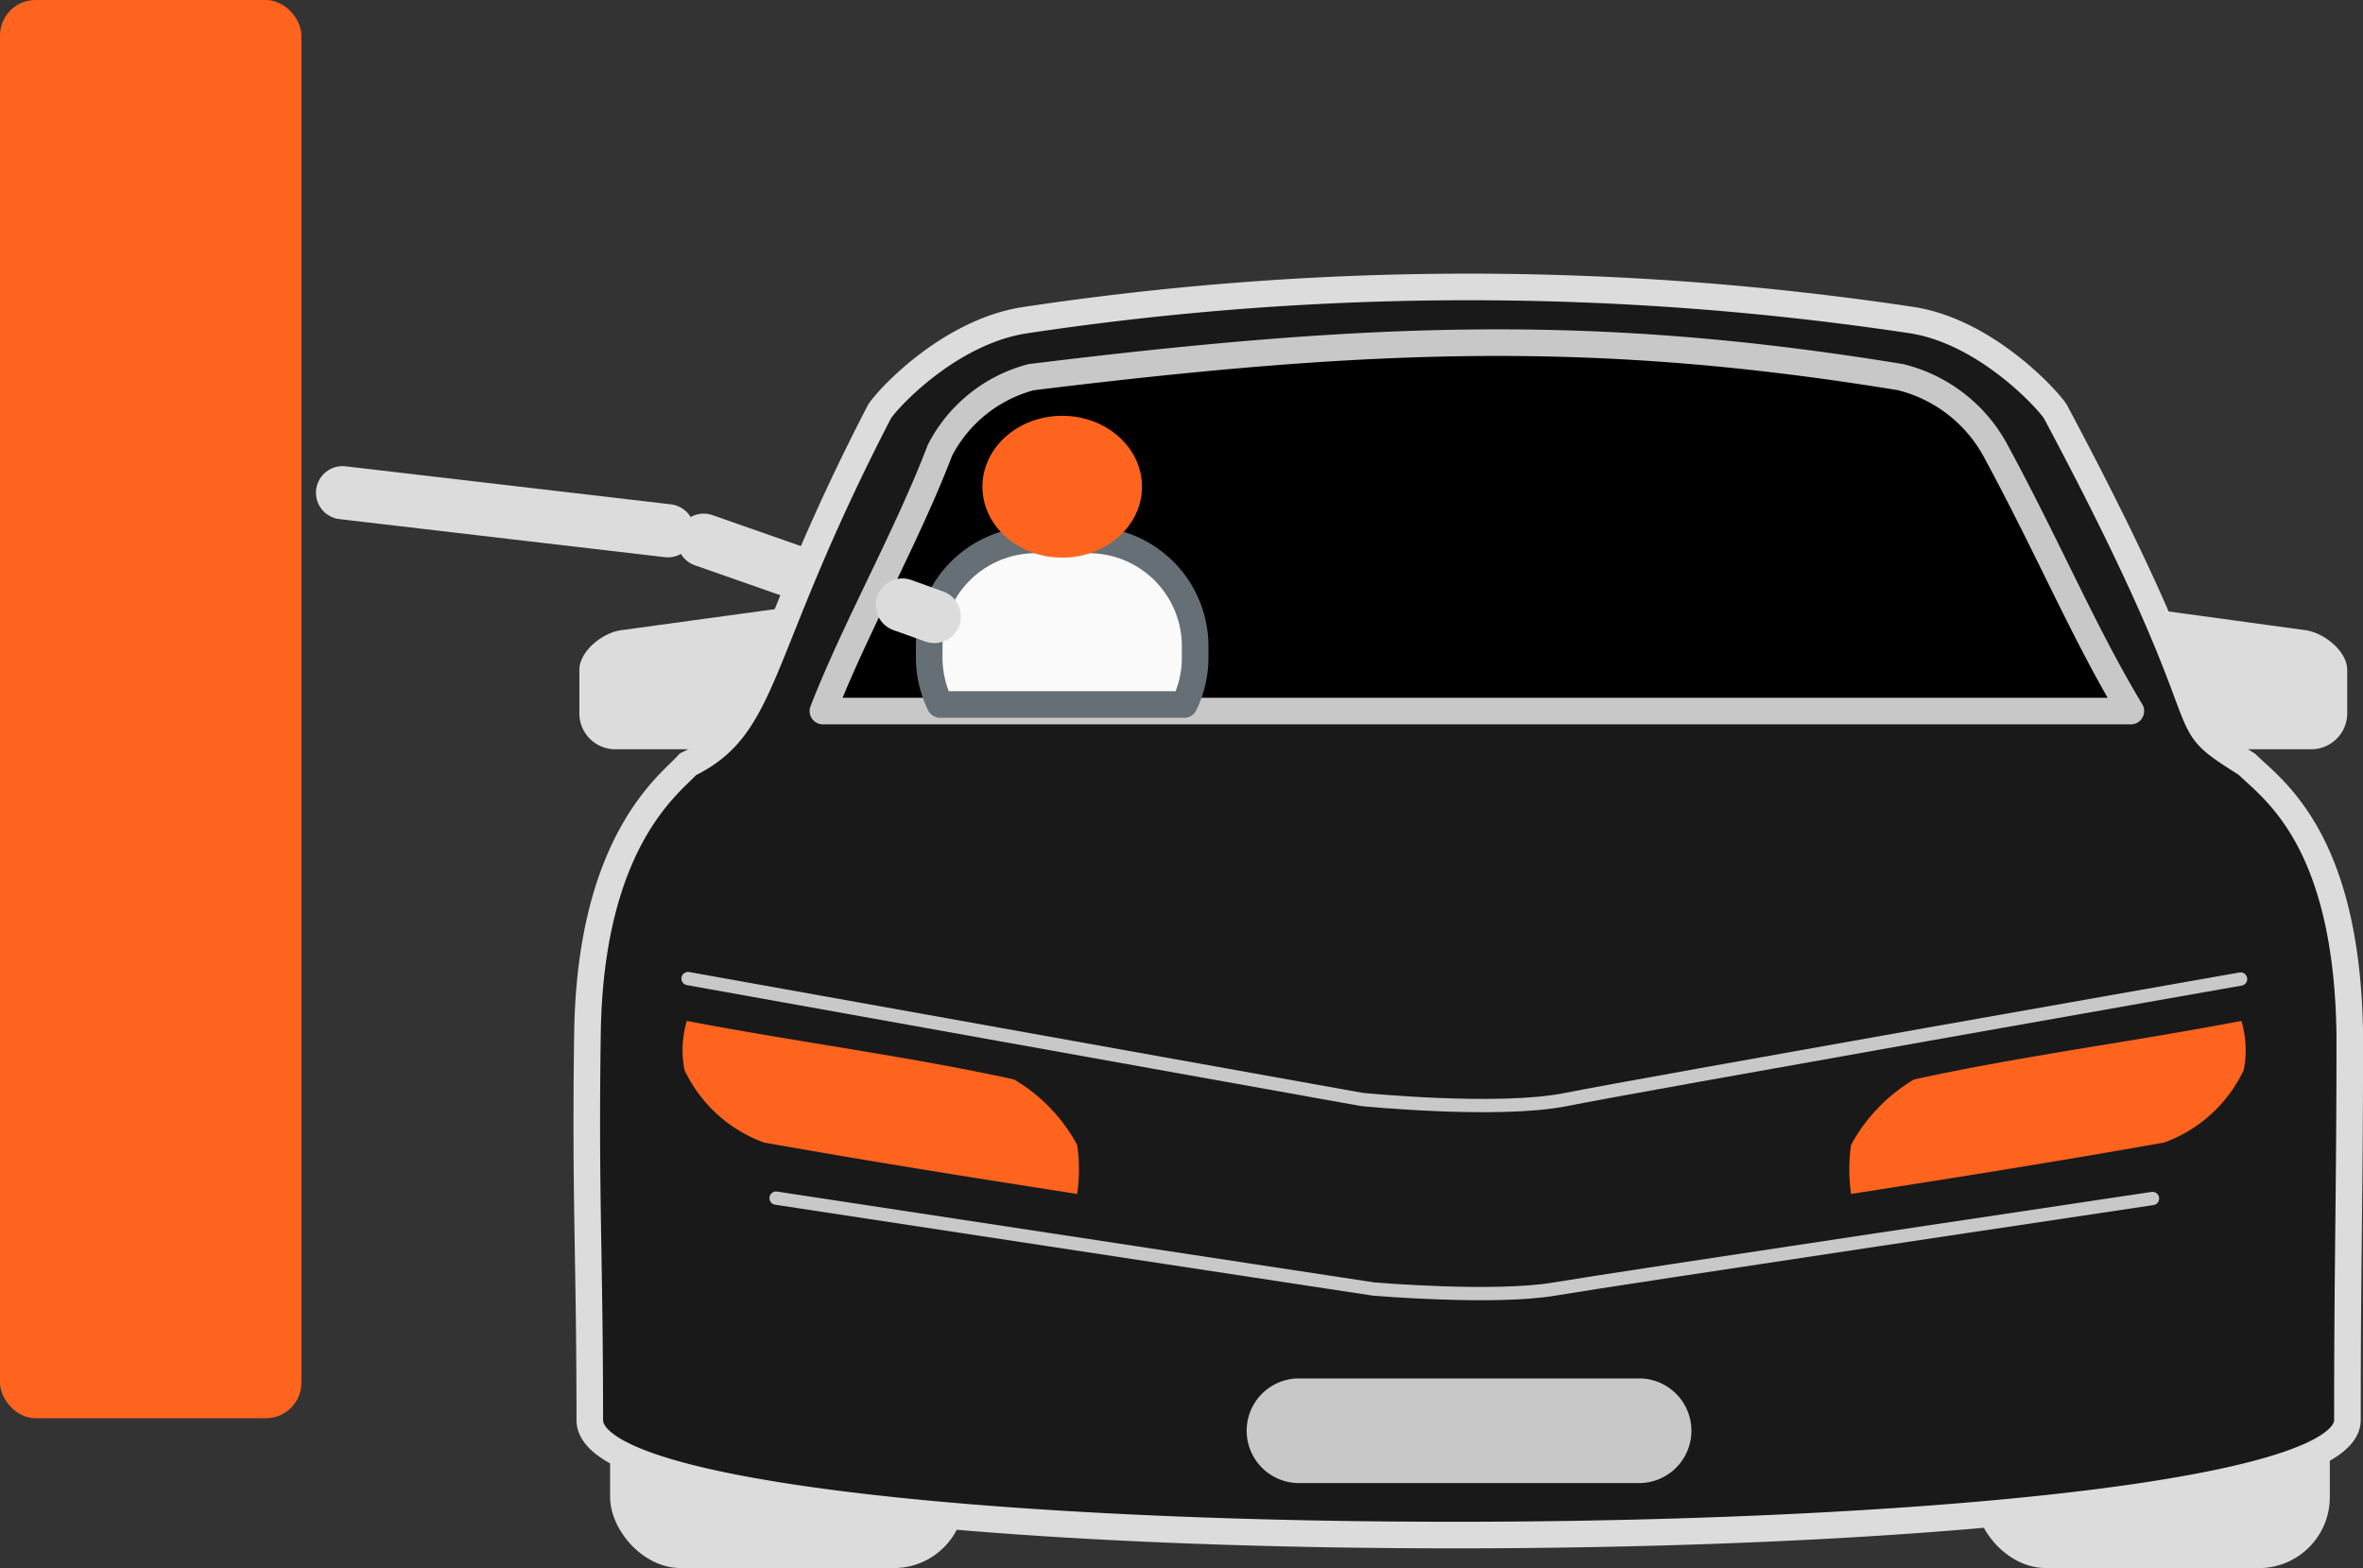 <svg xmlns="http://www.w3.org/2000/svg" width="133.286" height="88.453" viewBox="0 0 133.286 88.453"><rect x="0" y="0" width="133.286" height="88.453" fill="#333333" stroke="none"/><rect width="17" height="80" rx="2" fill="#ff641e"/><path d="M-5376.988-9823.241l-10.18-2.1-7.917-1.635" transform="matrix(0.996, -0.087, 0.087, 0.996, 6247.773, 9346.089)" fill="none" stroke="#dcdcdc" stroke-linecap="round" stroke-linejoin="round" stroke-width="3"/><g transform="translate(32.683 16.186)"><g transform="translate(-836.269 -3307.732)"><path d="M-5376.931-9820.624l-10.211-3.574-7.942-2.78" transform="translate(6238.361 13148.996)" fill="none" stroke="#dcdcdc" stroke-linecap="round" stroke-linejoin="round" stroke-width="3"/><g transform="translate(6647.269 12862.732)"><g transform="translate(-5811 -9555)"><rect width="20" height="12" rx="4" transform="translate(1.731 60.267)" fill="#dcdcdc"/><rect width="20" height="12" rx="4" transform="translate(78.731 60.267)" fill="#dcdcdc"/><path d="M108.007,22.141l9.624,1.318c1.055.132,2.373,1.186,2.373,2.241v2.5a2.028,2.028,0,0,1-1.977,1.977h-5.669A75.918,75.918,0,0,1,108.007,22.141Z" transform="translate(-20.291 -4.099)" fill="#dcdcdc" fill-rule="evenodd"/><path d="M2.313,63.67c0-9.228-.264-12.473-.132-21.7C2.313,30.9,6.927,27.731,7.85,26.677c4.552-2.209,3.7-6.171,10.81-19.907.527-.791,3.955-4.482,8.174-5.141a167.925,167.925,0,0,1,50.1,0c4.087.659,7.514,4.35,8.042,5.141,10.388,19.459,6.065,16.907,10.81,19.907,1.449,1.423,5.669,4.219,5.8,15.292,0,9.228-.132,12.473-.132,21.7C101.451,72.131,2.313,72.5,2.313,63.67Z" transform="translate(-1.729 0.25)" fill="#19191a" stroke="#dcdcdc" stroke-width="1.5" fill-rule="evenodd"/><path d="M120,22.141l-9.624,1.318c-1.055.132-2.373,1.187-2.373,2.241v2.5a2.028,2.028,0,0,0,1.977,1.978h5.669A75.923,75.923,0,0,0,120,22.141Z" transform="translate(-108.007 -4.099)" fill="#dcdcdc" fill-rule="evenodd"/><path d="M29.861,8.971A8.1,8.1,0,0,0,24.709,13.1c-1.846,4.842-4.742,9.946-6.6,14.706H91.885c-2.634-4.365-4.61-9.107-7.639-14.706A8.382,8.382,0,0,0,78.9,8.971C61.853,6.182,49.34,6.577,29.861,8.971Z" transform="translate(-4.376 -3.882)" stroke="#c8c8c8" stroke-linecap="round" stroke-linejoin="round" stroke-width="1.5" fill-rule="evenodd"/><path d="M2.952,0h19.4a2.952,2.952,0,0,1,0,5.9H2.952a2.952,2.952,0,0,1,0-5.9Z" transform="translate(37.527 61.57)" fill="#c8c8c8"/><path d="M-5915.37-11800.929l33.7,5.127s6.823.579,10.213,0,33.725-5.106,33.725-5.106" transform="translate(5926.462 11852.328)" fill="none" stroke="#c8c8c8" stroke-linecap="round" stroke-linejoin="round" stroke-width="0.75"/><path d="M-5915.37-11800.929l38.011,6.821s7.7.771,11.52,0,38.039-6.794,38.039-6.794" transform="translate(5921.497 11839.942)" fill="none" stroke="#c8c8c8" stroke-linecap="round" stroke-linejoin="round" stroke-width="0.75"/><path d="M9.65,51.839c6.2,1.186,12.392,1.977,18.456,3.3a9.6,9.6,0,0,1,3.559,3.691,9.629,9.629,0,0,1,0,2.768c-5.932-.923-11.733-1.846-17.665-2.9a7.979,7.979,0,0,1-4.482-4.087A5.749,5.749,0,0,1,9.65,51.839Z" transform="translate(-3.591 -10.436)" fill="#ff641e" fill-rule="evenodd"/><path d="M31.547,51.839c-6.2,1.186-12.392,1.977-18.456,3.3a9.6,9.6,0,0,0-3.559,3.691,9.629,9.629,0,0,0,0,2.768c5.932-.923,11.733-1.846,17.665-2.9a7.979,7.979,0,0,0,4.482-4.087A5.749,5.749,0,0,0,31.547,51.839Z" transform="translate(62.196 -10.436)" fill="#ff641e" fill-rule="evenodd"/></g></g><path d="M7031.259,13022.567a5.98,5.98,0,0,1-.614-2.647v-.638a6,6,0,0,1,6-6h3a6,6,0,0,1,6,6v.638a5.98,5.98,0,0,1-.614,2.647Z" transform="translate(-6174.646 -9691.281)" fill="#fafafa" stroke="#656f75" stroke-linecap="round" stroke-linejoin="round" stroke-width="1.5"/><ellipse cx="4.5" cy="4" rx="4.5" ry="4" transform="translate(859 3315)" fill="#ff641e"/><path d="M-5393.286-9826.331l-1.012-.364-.787-.283" transform="translate(6249.568 13152.653)" fill="none" stroke="#dcdcdc" stroke-linecap="round" stroke-linejoin="round" stroke-width="3"/></g></g></svg>